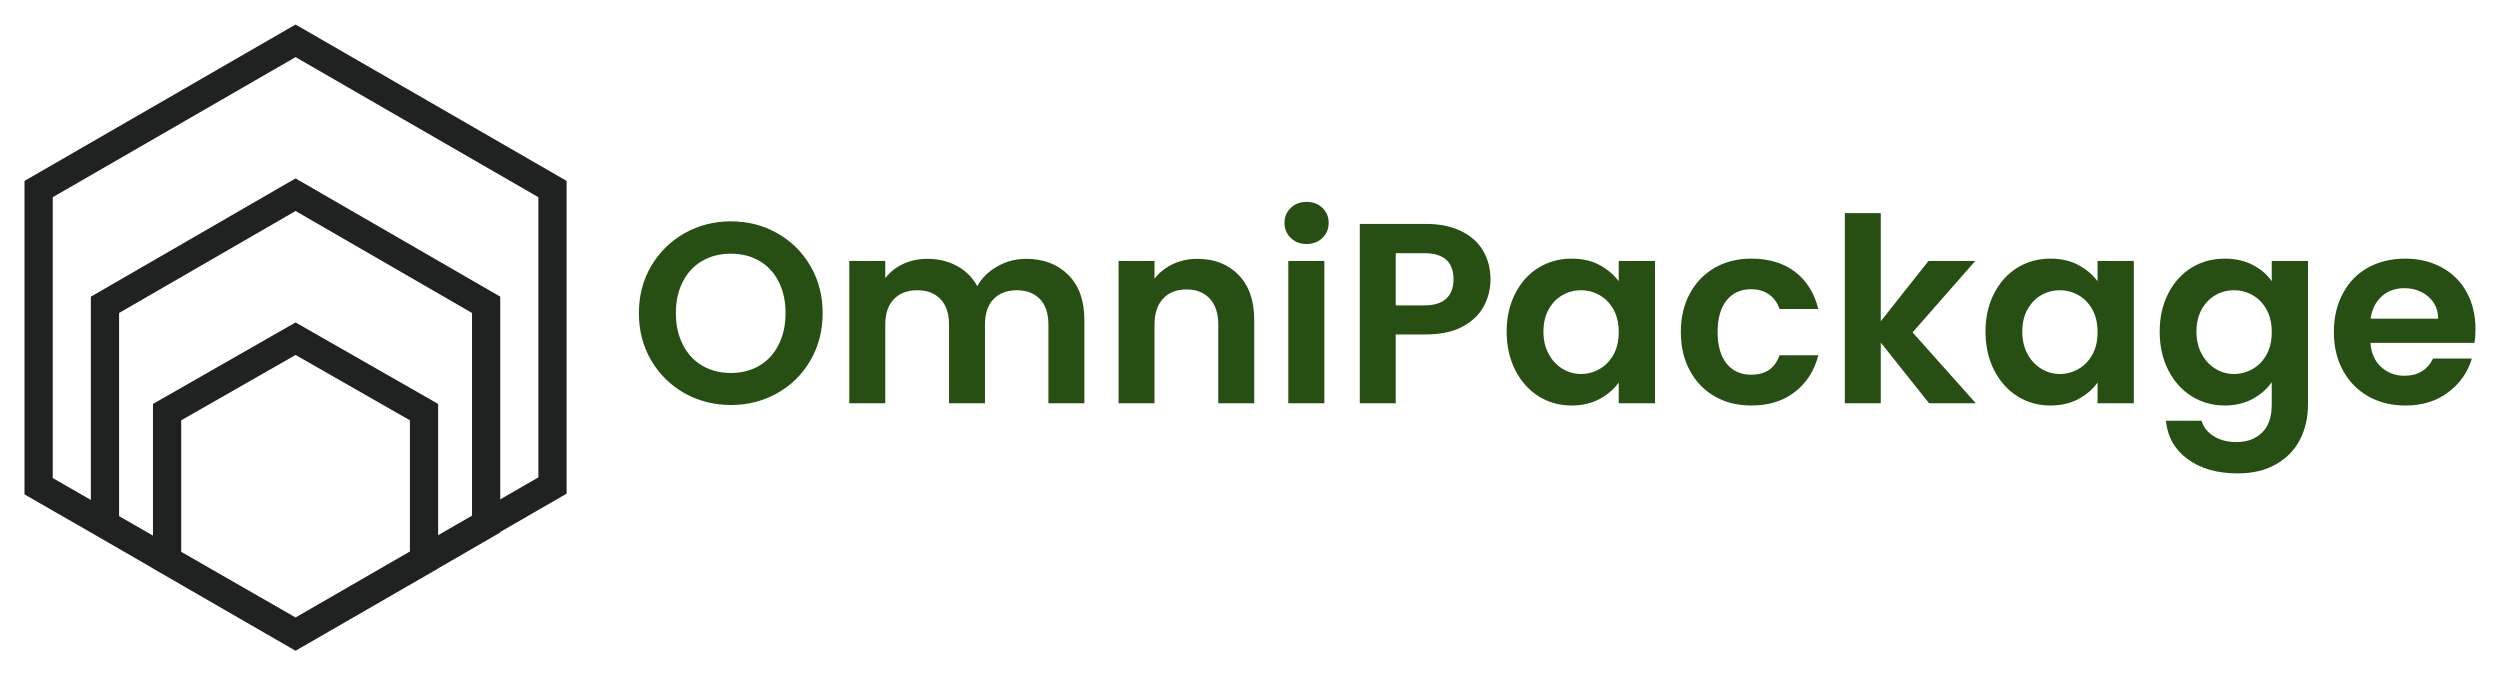 <svg version="1.0" xmlns="http://www.w3.org/2000/svg" xmlns:xlink="http://www.w3.org/1999/xlink" x="0" y="0" width="2400" height="648.257" viewBox="31.651 87.631 276.699 74.738" preserveAspectRatio="xMidYMid meet" color-interpolation-filters="sRGB"><g><defs><linearGradient id="92" x1="0%" y1="0%" x2="100%" y2="0%"><stop offset="0%" stop-color="#fa71cd"></stop> <stop offset="100%" stop-color="#9b59b6"></stop></linearGradient><linearGradient id="93" x1="0%" y1="0%" x2="100%" y2="0%"><stop offset="0%" stop-color="#f9d423"></stop> <stop offset="100%" stop-color="#f83600"></stop></linearGradient><linearGradient id="94" x1="0%" y1="0%" x2="100%" y2="0%"><stop offset="0%" stop-color="#0064d2"></stop> <stop offset="100%" stop-color="#1cb0f6"></stop></linearGradient><linearGradient id="95" x1="0%" y1="0%" x2="100%" y2="0%"><stop offset="0%" stop-color="#f00978"></stop> <stop offset="100%" stop-color="#3f51b1"></stop></linearGradient><linearGradient id="96" x1="0%" y1="0%" x2="100%" y2="0%"><stop offset="0%" stop-color="#7873f5"></stop> <stop offset="100%" stop-color="#ec77ab"></stop></linearGradient><linearGradient id="97" x1="0%" y1="0%" x2="100%" y2="0%"><stop offset="0%" stop-color="#f9d423"></stop> <stop offset="100%" stop-color="#e14fad"></stop></linearGradient><linearGradient id="98" x1="0%" y1="0%" x2="100%" y2="0%"><stop offset="0%" stop-color="#009efd"></stop> <stop offset="100%" stop-color="#2af598"></stop></linearGradient><linearGradient id="99" x1="0%" y1="0%" x2="100%" y2="0%"><stop offset="0%" stop-color="#ffcc00"></stop> <stop offset="100%" stop-color="#00b140"></stop></linearGradient><linearGradient id="100" x1="0%" y1="0%" x2="100%" y2="0%"><stop offset="0%" stop-color="#d51007"></stop> <stop offset="100%" stop-color="#ff8177"></stop></linearGradient><linearGradient id="102" x1="0%" y1="0%" x2="100%" y2="0%"><stop offset="0%" stop-color="#a2b6df"></stop> <stop offset="100%" stop-color="#0c3483"></stop></linearGradient><linearGradient id="103" x1="0%" y1="0%" x2="100%" y2="0%"><stop offset="0%" stop-color="#7ac5d8"></stop> <stop offset="100%" stop-color="#eea2a2"></stop></linearGradient><linearGradient id="104" x1="0%" y1="0%" x2="100%" y2="0%"><stop offset="0%" stop-color="#00ecbc"></stop> <stop offset="100%" stop-color="#007adf"></stop></linearGradient><linearGradient id="105" x1="0%" y1="0%" x2="100%" y2="0%"><stop offset="0%" stop-color="#b88746"></stop> <stop offset="100%" stop-color="#fdf5a6"></stop></linearGradient></defs><g fill="#274E13" class="icon-text-wrapper icon-svg-group iconsvg" transform="translate(34.363,90.344)"><g class="iconsvg-imagesvg" transform="translate(0,0)"><g><rect fill="#274E13" fill-opacity="0" stroke-width="2" x="0" y="0" width="60" height="69.313" class="image-rect"></rect> <svg filter="url(#colors7232017202)" x="0" y="0" width="60" height="69.313" filtersec="colorsf8889063503" class="image-svg-svg primary" style="overflow: visible;"><svg xmlns="http://www.w3.org/2000/svg" viewBox="0 0.3 76.8 88.1"><path d="M2 23.3l36.4-21 36.4 21v42l-36.4 21L2 65.4V23.3zm9.4 47.5l27 15.6 27-15.6V39.7l-27-15.6-27 15.6v31.1zm8.8 5.1l18.2 10.5 18.2-10.5v-21L38.4 44.5 20.2 54.9v21z" fill="none" stroke="#202121" stroke-width="4" stroke-miterlimit="10"></path></svg></svg> <defs><filter id="colors7232017202"><feColorMatrix type="matrix" values="0 0 0 0 0.219  0 0 0 0 0.461  0 0 0 0 0.113  0 0 0 1 0" class="icon-feColorMatrix "></feColorMatrix></filter> <filter id="colorsf8889063503"><feColorMatrix type="matrix" values="0 0 0 0 0.996  0 0 0 0 0.996  0 0 0 0 0.996  0 0 0 1 0" class="icon-fecolormatrix"></feColorMatrix></filter> <filter id="colorsb9066512103"><feColorMatrix type="matrix" values="0 0 0 0 0  0 0 0 0 0  0 0 0 0 0  0 0 0 1 0" class="icon-fecolormatrix"></feColorMatrix></filter></defs></g></g> <g transform="translate(68,19.631)"><g fill-rule="" class="tp-name iconsvg-namesvg"><g transform="scale(1.14)"><g><path d="M9.8 0.17Q7.36 0.17 5.31-0.97 3.27-2.12 2.07-4.15 0.87-6.19 0.87-8.75L0.87-8.75Q0.87-11.3 2.07-13.33 3.27-15.36 5.31-16.51 7.36-17.66 9.8-17.66L9.8-17.66Q12.27-17.66 14.3-16.51 16.34-15.36 17.52-13.33 18.71-11.3 18.71-8.75L18.71-8.75Q18.71-6.19 17.52-4.15 16.34-2.12 14.29-0.97 12.25 0.17 9.8 0.17L9.8 0.17ZM9.8-2.94Q11.37-2.94 12.57-3.65 13.77-4.36 14.44-5.69 15.11-7.01 15.11-8.75L15.11-8.75Q15.11-10.5 14.44-11.81 13.77-13.12 12.57-13.82 11.37-14.52 9.8-14.52L9.8-14.52Q8.23-14.52 7.02-13.82 5.81-13.12 5.14-11.81 4.46-10.5 4.46-8.75L4.46-8.75Q4.46-7.01 5.14-5.69 5.81-4.36 7.02-3.65 8.23-2.94 9.8-2.94L9.8-2.94ZM38.46-14.02Q41-14.02 42.56-12.46 44.12-10.9 44.12-8.11L44.12-8.11 44.12 0 40.63 0 40.63-7.63Q40.63-9.25 39.81-10.11 38.98-10.97 37.56-10.97L37.56-10.97Q36.14-10.97 35.3-10.11 34.47-9.25 34.47-7.63L34.47-7.63 34.47 0 30.98 0 30.98-7.63Q30.98-9.25 30.15-10.11 29.33-10.97 27.91-10.97L27.91-10.97Q26.46-10.97 25.63-10.11 24.79-9.25 24.79-7.63L24.79-7.63 24.79 0 21.3 0 21.3-13.82 24.79-13.82 24.79-12.15Q25.46-13.02 26.52-13.52 27.58-14.02 28.86-14.02L28.86-14.02Q30.48-14.02 31.75-13.33 33.02-12.65 33.72-11.37L33.72-11.37Q34.39-12.57 35.68-13.29 36.96-14.02 38.46-14.02L38.46-14.02ZM55.09-14.02Q57.56-14.02 59.09-12.46 60.61-10.9 60.61-8.11L60.61-8.11 60.61 0 57.12 0 57.12-7.63Q57.12-9.28 56.29-10.16 55.47-11.05 54.05-11.05L54.05-11.05Q52.6-11.05 51.77-10.16 50.93-9.28 50.93-7.63L50.93-7.63 50.93 0 47.44 0 47.44-13.82 50.93-13.82 50.93-12.1Q51.63-12.99 52.71-13.51 53.8-14.02 55.09-14.02L55.09-14.02ZM65.69-15.46Q64.77-15.46 64.16-16.05 63.55-16.64 63.55-17.51L63.55-17.51Q63.55-18.38 64.16-18.97 64.77-19.55 65.69-19.55L65.69-19.55Q66.62-19.55 67.23-18.97 67.84-18.38 67.84-17.51L67.84-17.51Q67.84-16.64 67.23-16.05 66.62-15.46 65.69-15.46L65.69-15.46ZM63.92-13.82L67.42-13.82 67.42 0 63.92 0 63.92-13.82ZM83.55-12.02Q83.55-10.62 82.89-9.4 82.23-8.18 80.82-7.43 79.41-6.68 77.27-6.68L77.27-6.68 74.35-6.68 74.35 0 70.86 0 70.86-17.41 77.27-17.41Q79.29-17.41 80.71-16.71 82.13-16.01 82.84-14.79 83.55-13.57 83.55-12.02L83.55-12.02ZM77.12-9.5Q78.56-9.5 79.26-10.16 79.96-10.82 79.96-12.02L79.96-12.02Q79.96-14.57 77.12-14.57L77.12-14.57 74.35-14.57 74.35-9.5 77.12-9.5ZM85.12-6.96Q85.12-9.05 85.96-10.67 86.8-12.3 88.23-13.17 89.66-14.04 91.43-14.04L91.43-14.04Q92.98-14.04 94.14-13.42 95.3-12.79 96-11.85L96-11.85 96-13.82 99.52-13.82 99.52 0 96 0 96-2.02Q95.32-1.05 94.14-0.41 92.96 0.22 91.41 0.22L91.41 0.22Q89.66 0.22 88.23-0.67 86.8-1.57 85.96-3.2 85.12-4.84 85.12-6.96L85.12-6.96ZM96-6.91Q96-8.18 95.5-9.09 95-10 94.15-10.49 93.3-10.97 92.33-10.97L92.33-10.97Q91.36-10.97 90.54-10.5 89.71-10.03 89.2-9.12 88.69-8.21 88.69-6.96L88.69-6.96Q88.69-5.71 89.2-4.78 89.71-3.84 90.55-3.34 91.38-2.84 92.33-2.84L92.33-2.84Q93.3-2.84 94.15-3.33 95-3.82 95.5-4.73 96-5.64 96-6.91L96-6.91ZM102.03-6.91Q102.03-9.05 102.91-10.66 103.78-12.27 105.33-13.16 106.87-14.04 108.87-14.04L108.87-14.04Q111.44-14.04 113.12-12.76 114.8-11.47 115.38-9.15L115.38-9.15 111.61-9.15Q111.31-10.05 110.6-10.56 109.89-11.07 108.84-11.07L108.84-11.07Q107.35-11.07 106.47-9.99 105.6-8.9 105.6-6.91L105.6-6.91Q105.6-4.94 106.47-3.85 107.35-2.77 108.84-2.77L108.84-2.77Q110.96-2.77 111.61-4.66L111.61-4.66 115.38-4.66Q114.8-2.42 113.11-1.1 111.41 0.22 108.87 0.22L108.87 0.22Q106.87 0.22 105.33-0.66 103.78-1.55 102.91-3.16 102.03-4.76 102.03-6.91L102.03-6.91ZM130.67 0L126.13 0 121.44-5.89 121.44 0 117.95 0 117.95-18.46 121.44-18.46 121.44-7.96 126.08-13.82 130.62-13.82 124.53-6.88 130.67 0ZM131.61-6.96Q131.61-9.05 132.45-10.67 133.29-12.3 134.72-13.17 136.15-14.04 137.92-14.04L137.92-14.04Q139.47-14.04 140.63-13.42 141.79-12.79 142.49-11.85L142.49-11.85 142.49-13.82 146.01-13.82 146.01 0 142.49 0 142.49-2.02Q141.82-1.05 140.63-0.41 139.45 0.22 137.9 0.22L137.9 0.22Q136.15 0.22 134.72-0.67 133.29-1.57 132.45-3.2 131.61-4.84 131.61-6.96L131.61-6.96ZM142.49-6.91Q142.49-8.18 141.99-9.09 141.49-10 140.64-10.49 139.79-10.97 138.82-10.97L138.82-10.97Q137.85-10.97 137.03-10.5 136.2-10.03 135.69-9.12 135.18-8.21 135.18-6.96L135.18-6.96Q135.18-5.71 135.69-4.78 136.2-3.84 137.04-3.34 137.87-2.84 138.82-2.84L138.82-2.84Q139.79-2.84 140.64-3.33 141.49-3.82 141.99-4.73 142.49-5.64 142.49-6.91L142.49-6.91ZM154.83-14.04Q156.38-14.04 157.55-13.43 158.73-12.82 159.4-11.85L159.4-11.85 159.4-13.82 162.92-13.82 162.92 0.1Q162.92 2.02 162.14 3.53 161.37 5.04 159.82 5.92 158.28 6.81 156.08 6.81L156.08 6.81Q153.14 6.81 151.26 5.44 149.37 4.07 149.12 1.7L149.12 1.7 152.59 1.7Q152.86 2.64 153.77 3.2 154.68 3.77 155.98 3.77L155.98 3.77Q157.5 3.77 158.45 2.86 159.4 1.95 159.4 0.1L159.4 0.1 159.4-2.05Q158.73-1.07 157.54-0.42 156.36 0.22 154.83 0.22L154.83 0.22Q153.09 0.22 151.64-0.67 150.2-1.57 149.36-3.2 148.52-4.84 148.52-6.96L148.52-6.96Q148.52-9.05 149.36-10.67 150.2-12.3 151.63-13.17 153.06-14.04 154.83-14.04L154.83-14.04ZM159.4-6.91Q159.4-8.18 158.9-9.09 158.4-10 157.55-10.49 156.71-10.97 155.73-10.97L155.73-10.97Q154.76-10.97 153.94-10.5 153.11-10.03 152.6-9.12 152.09-8.21 152.09-6.96L152.09-6.96Q152.09-5.71 152.6-4.78 153.11-3.84 153.95-3.34 154.78-2.84 155.73-2.84L155.73-2.84Q156.71-2.84 157.55-3.33 158.4-3.82 158.9-4.73 159.4-5.64 159.4-6.91L159.4-6.91ZM179.18-7.21Q179.18-6.46 179.08-5.86L179.08-5.86 168.98-5.86Q169.1-4.36 170.02-3.52 170.95-2.67 172.29-2.67L172.29-2.67Q174.24-2.67 175.06-4.34L175.06-4.34 178.83-4.34Q178.23-2.34 176.53-1.06 174.84 0.22 172.37 0.22L172.37 0.22Q170.37 0.22 168.79-0.66 167.21-1.55 166.32-3.17 165.43-4.79 165.43-6.91L165.43-6.91Q165.43-9.05 166.31-10.67 167.18-12.3 168.75-13.17 170.32-14.04 172.37-14.04L172.37-14.04Q174.34-14.04 175.9-13.19 177.46-12.35 178.32-10.79 179.18-9.23 179.18-7.21L179.18-7.21ZM169-8.21L175.56-8.21Q175.54-9.55 174.59-10.36 173.64-11.17 172.27-11.17L172.27-11.17Q170.97-11.17 170.09-10.39 169.2-9.6 169-8.21L169-8.21Z" transform="translate(-0.87, 19.55)"></path></g> </g></g> </g></g><defs v-gra="od"></defs></g></svg>